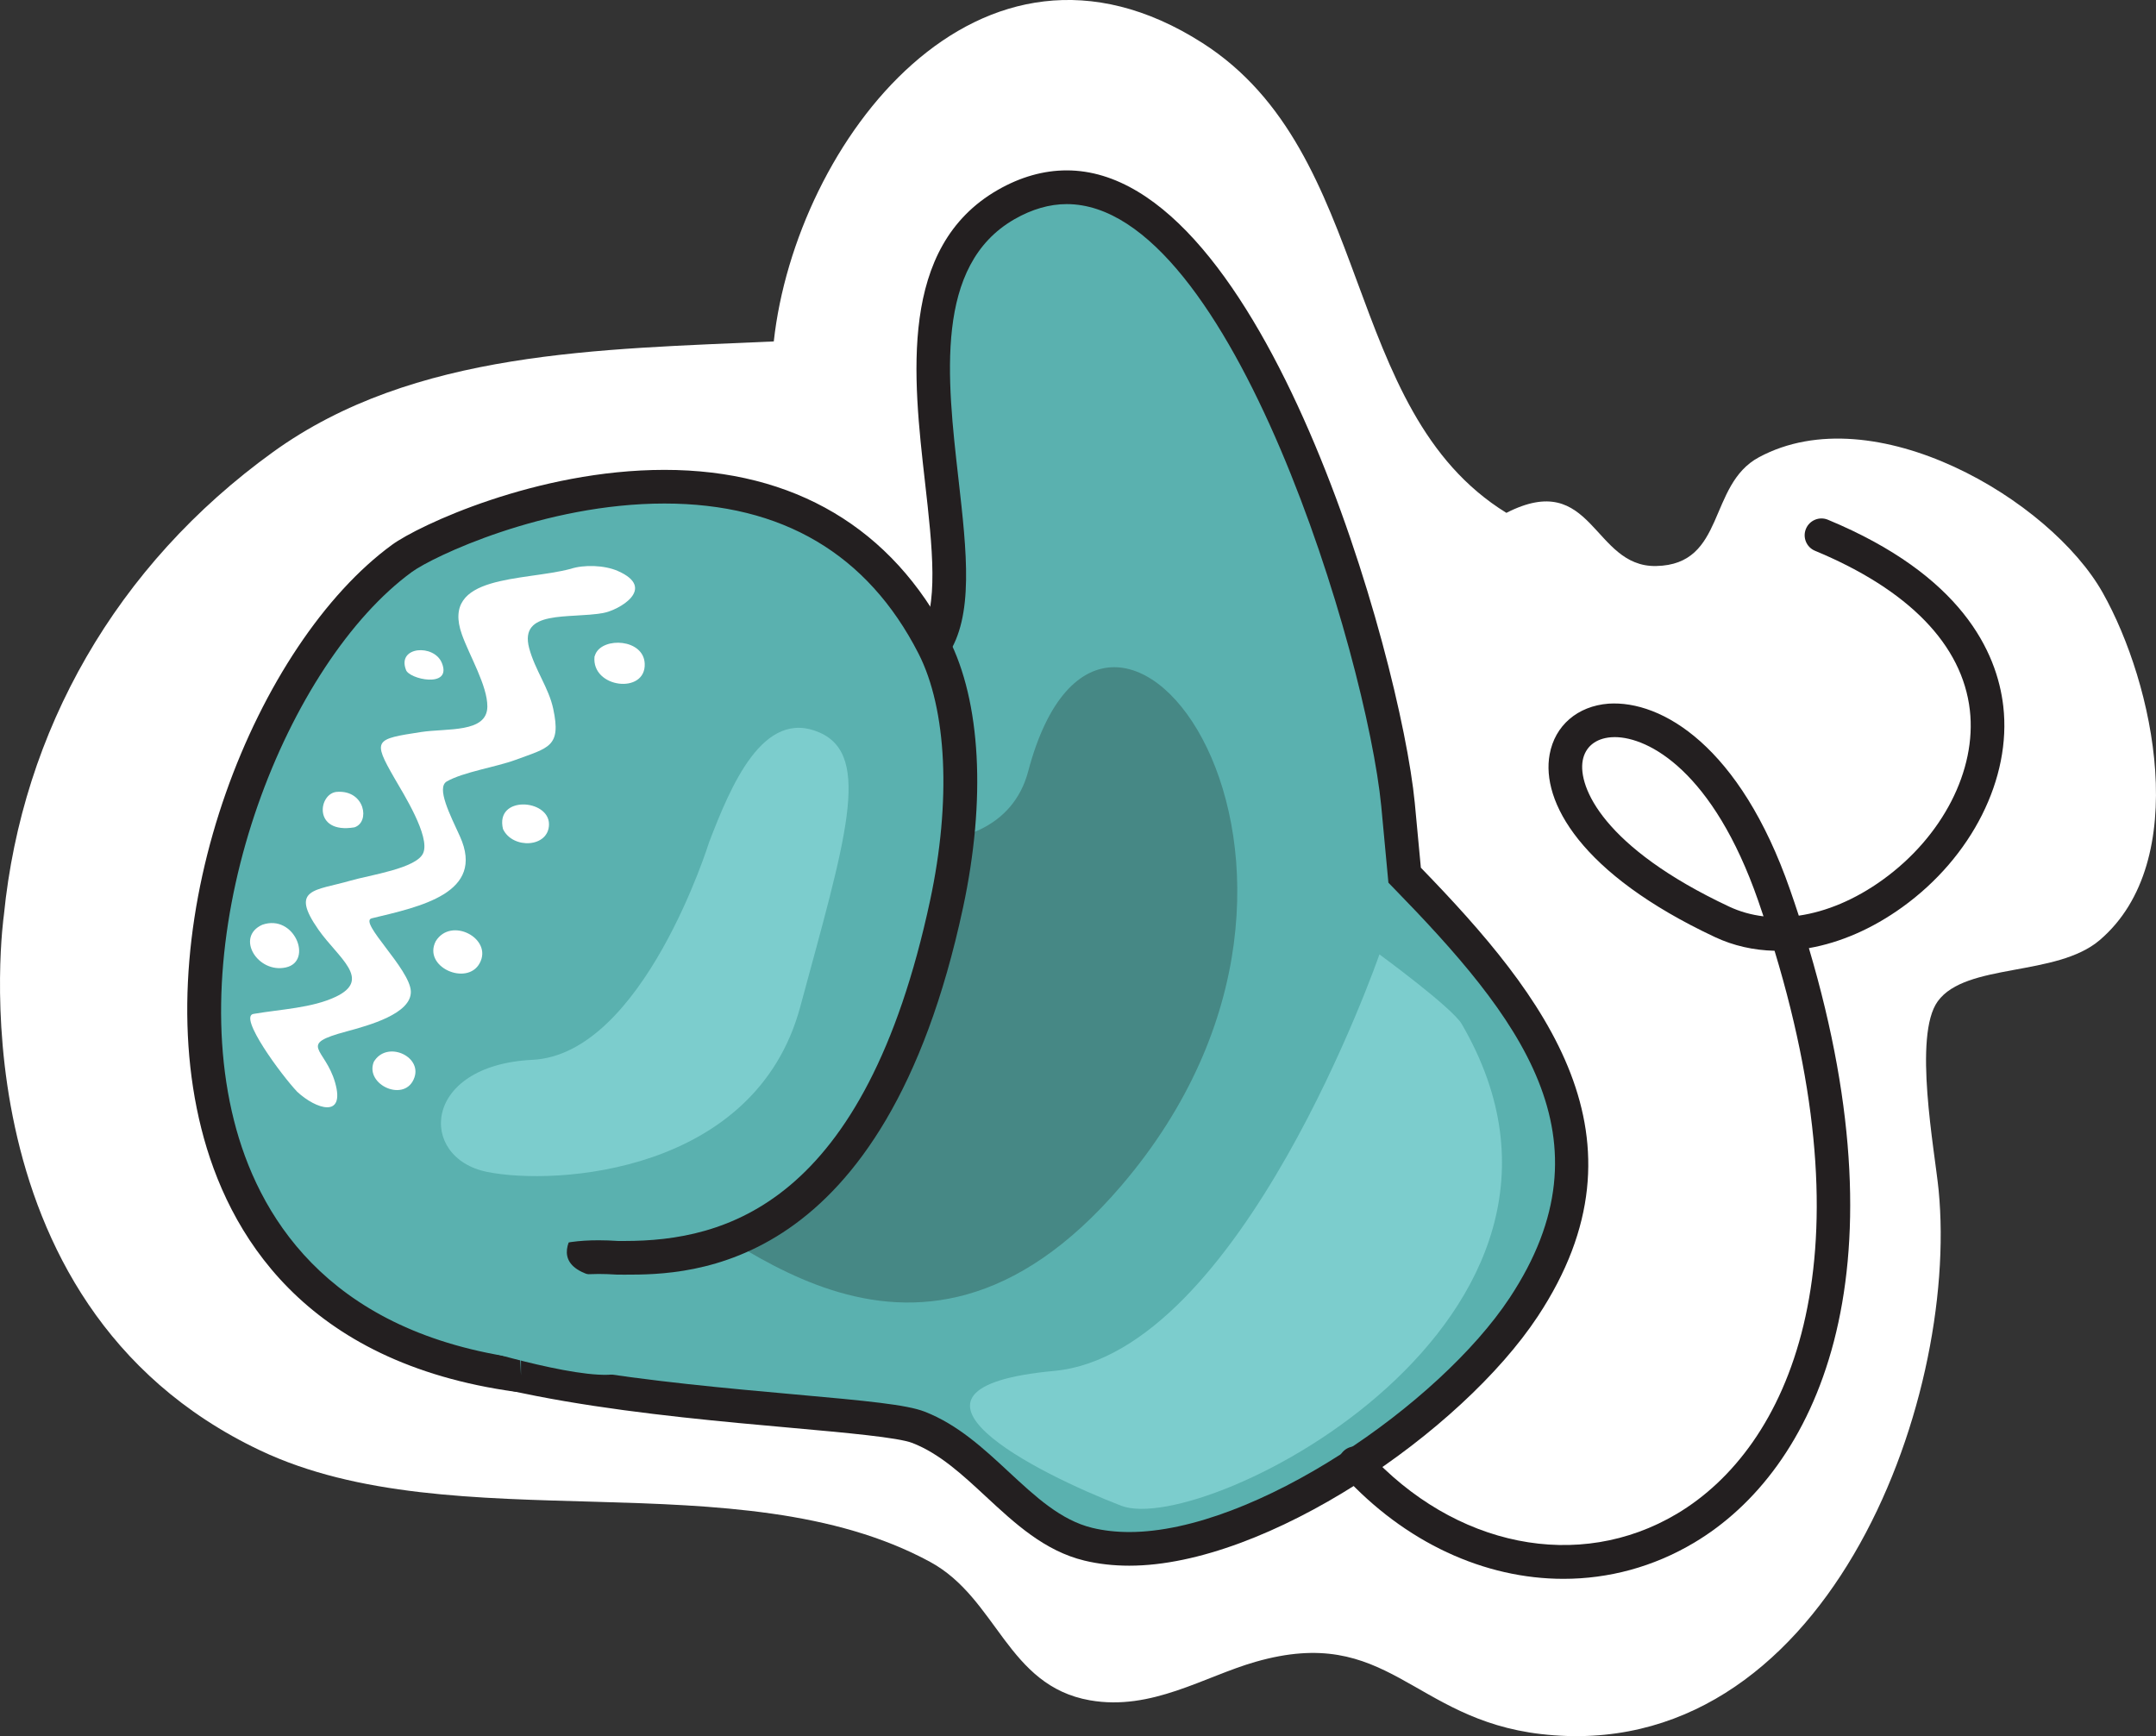 <?xml version="1.0" encoding="utf-8"?>
<!-- Generator: Adobe Illustrator 16.0.0, SVG Export Plug-In . SVG Version: 6.00 Build 0)  -->
<!DOCTYPE svg PUBLIC "-//W3C//DTD SVG 1.1//EN" "http://www.w3.org/Graphics/SVG/1.1/DTD/svg11.dtd">
<svg version="1.1" xmlns="http://www.w3.org/2000/svg" xmlns:xlink="http://www.w3.org/1999/xlink" x="0px" y="0px"
	 width="96.083px" height="77.374px" viewBox="0 0 96.083 77.374" enable-background="new 0 0 96.083 77.374" xml:space="preserve">
<rect x="0" y="0" width="96.083" height="77.374" fill="#333333" stroke="none"/>
<g id="Layer_2">
</g>
<g id="Layer_1">
	<g>
		<path fill="#FFFFFF" d="M0.173,40.781c0.816-8.213,4.995-15.586,11.996-20.637c6.281-4.533,14.569-4.574,22.315-4.928
			c0.972-8.852,9.135-19.667,19.1-13.303c7.709,4.922,6.133,16.371,13.549,20.943c3.868-1.975,3.833,2.43,6.677,2.369
			c3.107-0.063,2.287-3.613,4.576-4.846c5.125-2.762,12.986,1.887,15.322,6.035c2.288,4.061,3.996,11.959-0.135,15.484
			c-1.934,1.648-5.958,1-7.214,2.723c-1.111,1.523-0.137,6.646,0.036,8.41c0.934,9.543-5.117,25.706-17.719,24.249
			c-5.763-0.668-6.814-4.914-12.725-3.219c-2.295,0.658-4.629,2.195-7.375,1.715c-3.702-0.648-4.124-4.541-7.127-6.17
			c-8.523-4.622-21.198-0.861-29.853-4.966C-2.317,58.047,0.173,40.781,0.173,40.781z"/>
		<g>
			<path fill="#5AB1AF" d="M62.304,35.854C61.608,28.744,54.365,3.656,44.84,9.117c-6.634,3.805-0.632,15.861-3.237,19.668
				c-2.326,3.4-6.476-2.133-9.022-3.113C22.768,21.893,8.379,53.404,16.952,59.07c5.564,3.682,21.684,3.641,23.985,4.541
				c2.883,1.123,4.597,4.495,7.569,5.21c6.123,1.479,15.958-5.362,19.396-10.565c5.067-7.66,0.223-13.58-5.306-19.252L62.304,35.854
				z"/>
			<path fill="#231F20" d="M50.328,69.776L50.328,69.776c-0.706,0-1.378-0.076-1.997-0.226c-1.779-0.428-3.107-1.661-4.392-2.854
				c-1.062-0.985-2.065-1.916-3.274-2.387c-0.634-0.248-2.952-0.456-5.407-0.677c-5.881-0.526-14.769-1.323-18.72-3.938
				c-3.283-2.171-3.87-7.73-1.608-15.254c2.867-9.539,9.782-19.834,15.955-19.834c0.677,0,1.338,0.122,1.965,0.363
				c0.882,0.34,1.851,1.096,2.876,1.896c1.356,1.06,2.894,2.26,4.021,2.26c0.307,0,0.768-0.08,1.237-0.767
				c0.874-1.276,0.565-3.994,0.239-6.871c-0.53-4.669-1.19-10.48,3.244-13.023c1.008-0.578,2.041-0.871,3.072-0.871
				c8.778,0,14.869,21.62,15.511,28.185l0.271,2.891c5.575,5.746,10.479,12.031,5.209,19.999
				C65.135,63.806,56.445,69.776,50.328,69.776z M30.885,26.108c-5.311,0-11.795,9.703-14.519,18.766
				c-2.027,6.744-1.653,11.817,0.999,13.57c3.636,2.405,12.296,3.182,18.027,3.696c3.276,0.293,5.022,0.461,5.818,0.772
				c1.475,0.574,2.631,1.647,3.749,2.686c1.195,1.109,2.325,2.157,3.723,2.493c0.505,0.122,1.058,0.185,1.645,0.185
				c5.569,0,13.827-5.708,16.95-10.434c4.724-7.141,0.433-12.52-5.217-18.315l-0.185-0.189l-0.319-3.415
				c-0.652-6.675-6.665-26.827-14.018-26.827c-0.767,0-1.549,0.227-2.326,0.672c-3.579,2.053-3.006,7.101-2.5,11.554
				c0.375,3.3,0.698,6.149-0.491,7.888c-0.645,0.941-1.477,1.419-2.476,1.419c-1.644,0-3.321-1.311-4.943-2.577
				c-0.936-0.73-1.818-1.42-2.492-1.679C31.856,26.197,31.377,26.108,30.885,26.108z"/>
		</g>
		<path fill="#468885" d="M17.557,27.18c7.104-5.094,12.028-0.209,14.914,4.877c3.46,6.088,12.033,7.297,13.349,2.324
			c3.454-13.068,16.416,4.115,4.155,18.457c-9.485,11.094-18.071,1.088-20.691,0.652C14.666,51.059,9.994,32.6,17.557,27.18z"/>
		<path fill="#7CCDCD" d="M61.475,42.533c0,0-6.161,17.789-14.499,18.563c-8.336,0.777-0.689,4.593,2.999,6.011
			c3.69,1.412,22.83-8.3,15.168-21.47C64.718,44.906,61.475,42.533,61.475,42.533z"/>
		<g>
			<path fill="#231F20" d="M69.676,70.362c-3.504,0-7.058-1.602-9.835-4.646c-0.279-0.307-0.258-0.781,0.048-1.06
				c0.308-0.279,0.781-0.258,1.06,0.048c3.877,4.252,9.416,5.359,13.783,2.759c4.998-2.977,8.601-11.095,4.352-25.091
				c-0.936-0.022-1.834-0.224-2.658-0.611c-6.013-2.822-7.748-6.055-7.366-8.14c0.235-1.288,1.241-2.154,2.625-2.262
				c2.364-0.156,5.86,1.885,8.09,8.295c0.136,0.389,0.265,0.772,0.389,1.153c1.229-0.179,2.515-0.717,3.733-1.594
				c2.672-1.922,4.199-4.892,3.89-7.567c-0.336-2.91-2.723-5.365-6.899-7.099c-0.383-0.158-0.564-0.598-0.405-0.979
				c0.158-0.383,0.598-0.564,0.979-0.405c5.951,2.469,7.534,5.883,7.815,8.312c0.37,3.207-1.397,6.723-4.504,8.957
				c-1.342,0.965-2.767,1.578-4.159,1.822c4.344,14.633,0.337,23.252-5.113,26.497C73.679,69.836,71.686,70.362,69.676,70.362z
				 M71.96,32.85c-0.056,0-0.109,0.002-0.161,0.006c-0.693,0.054-1.154,0.431-1.265,1.036c-0.216,1.179,0.916,3.878,6.527,6.512
				c0.479,0.225,0.993,0.368,1.53,0.433c-0.076-0.228-0.154-0.458-0.234-0.689C76.347,34.366,73.468,32.85,71.96,32.85z"/>
		</g>
		<g>
			<path fill="#5AB1AF" d="M42.185,40.291c0.938-4.379,0.833-8.738-0.582-11.506c-6.182-12.09-21.644-5.393-23.687-3.902
				c-9.368,6.836-15.832,33.525,5.164,36.4c2.106,0.289-3.085-5.723,4.426-5.229C31.872,56.117,39.019,55.059,42.185,40.291z"/>
			<path fill="#231F20" d="M23.217,62.043c-0.073,0-0.152-0.005-0.238-0.017c-9.457-1.295-12.836-7.092-14.005-11.726
				c-2.417-9.581,2.494-21.641,8.5-26.023c1.173-0.855,6.437-3.337,12.139-3.337c5.771,0,10.148,2.595,12.658,7.503
				c1.442,2.821,1.678,7.196,0.647,12.005c-3.501,16.33-12.191,16.358-15.071,16.358c-0.005,0-0.01,0-0.015,0l-0.337-0.002
				c-0.318-0.02-0.578-0.029-0.821-0.029c-1.229,0-2.063,0.23-2.416,0.667c-0.424,0.525-0.215,1.488-0.048,2.262
				c0.167,0.771,0.311,1.438-0.092,1.937C23.997,61.791,23.719,62.043,23.217,62.043z M23.183,60.547l0.034,0.746v-0.75
				C23.206,60.544,23.194,60.545,23.183,60.547z M29.612,22.44c-5.381,0-10.333,2.376-11.254,3.048
				c-5.506,4.018-10.17,15.571-7.931,24.445c1.042,4.131,4.045,9.286,12.412,10.558c-0.027-0.152-0.064-0.324-0.096-0.47
				c-0.223-1.028-0.527-2.438,0.347-3.521c0.665-0.824,1.837-1.226,3.583-1.226c0.273,0,0.566,0.01,0.881,0.031h0.277
				c4.45,0.001,10.703-1.572,13.619-15.173c0.945-4.411,0.752-8.525-0.517-11.007C38.666,24.69,34.857,22.44,29.612,22.44z"/>
		</g>
		<path fill="#5AB1AF" d="M26.485,53.906c0,0-3.964,3.254,2.375,3.188c3.563-0.039-0.336,3.965-1.416,4.143
			c-1.72,0.285-6.844-1.336-6.844-1.336l2.239-9.361L26.485,53.906z"/>
		<g>
			<path fill="#FFFFFF" d="M25.43,25.352c-2.11,0.559-5.81,0.229-4.843,2.93c0.334,0.939,1.139,2.281,1.132,3.207
				c-0.009,1.189-1.802,0.957-2.958,1.135c-2.058,0.316-2.166,0.344-1.186,2.049c0.404,0.701,1.602,2.598,1.287,3.34
				c-0.284,0.691-2.398,0.986-3.251,1.236c-1.567,0.455-2.717,0.33-1.415,2.189c0.883,1.256,2.4,2.211,0.76,2.988
				c-1.061,0.498-2.422,0.549-3.649,0.758c-0.717,0.09,1.245,2.742,1.939,3.473c0.835,0.773,2.152,1.205,1.688-0.412
				c-0.448-1.568-1.722-1.68,0.521-2.281c0.968-0.264,2.894-0.783,2.854-1.787c-0.041-0.996-2.339-3.086-1.748-3.25
				c2.167-0.523,5.084-1.119,3.936-3.654c-0.432-0.947-1.066-2.174-0.583-2.449c0.729-0.418,2.204-0.643,3.054-0.957
				c1.484-0.549,2.051-0.58,1.688-2.273c-0.199-0.941-0.807-1.719-1.074-2.711c-0.456-1.727,1.78-1.297,3.285-1.561
				c0.711-0.121,2.426-1.105,0.668-1.875C26.938,25.182,26.013,25.158,25.43,25.352z"/>
			<path fill="#FFFFFF" d="M26.537,29.148c0.341-0.775,2.151-0.678,2.195,0.43c0.055,1.379-2.378,1.092-2.238-0.316L26.537,29.148z"
				/>
			<path fill="#FFFFFF" d="M22.416,36.945c-0.362-1.504,2.05-1.34,2.05-0.213C24.466,37.783,22.84,37.857,22.416,36.945z"/>
			<path fill="#FFFFFF" d="M19.418,41.947c0.687-1.115,2.558-0.113,1.958,0.98C20.815,43.959,18.83,43.1,19.418,41.947z"/>
			<path fill="#FFFFFF" d="M16.659,47.32c0.571-0.959,2.131-0.262,1.814,0.686C18.083,49.178,16.24,48.355,16.659,47.32z"/>
			<path fill="#FFFFFF" d="M11.688,41.213c1.434-0.502,2.276,1.625,1.057,1.9C11.482,43.398,10.478,41.756,11.688,41.213z"/>
			<path fill="#FFFFFF" d="M15.031,35.289c1.238-0.078,1.472,1.354,0.764,1.582C13.919,37.184,14.185,35.326,15.031,35.289z"/>
			<path fill="#FFFFFF" d="M18.088,29.84c-0.393-1.039,1.257-1.148,1.604-0.295C20.164,30.701,18.193,30.27,18.088,29.84z"/>
		</g>
		<path fill="#7CCDCD" d="M31.602,37.533c0,0-2.936,9.457-7.876,9.699c-4.94,0.244-5.104,4.369-2.022,4.994
			s11.957,0.057,13.957-7.348c2-7.402,3.219-11.184,0.875-12.227C34.006,31.525,32.56,35.043,31.602,37.533z"/>
	</g>
</g>
</svg>
